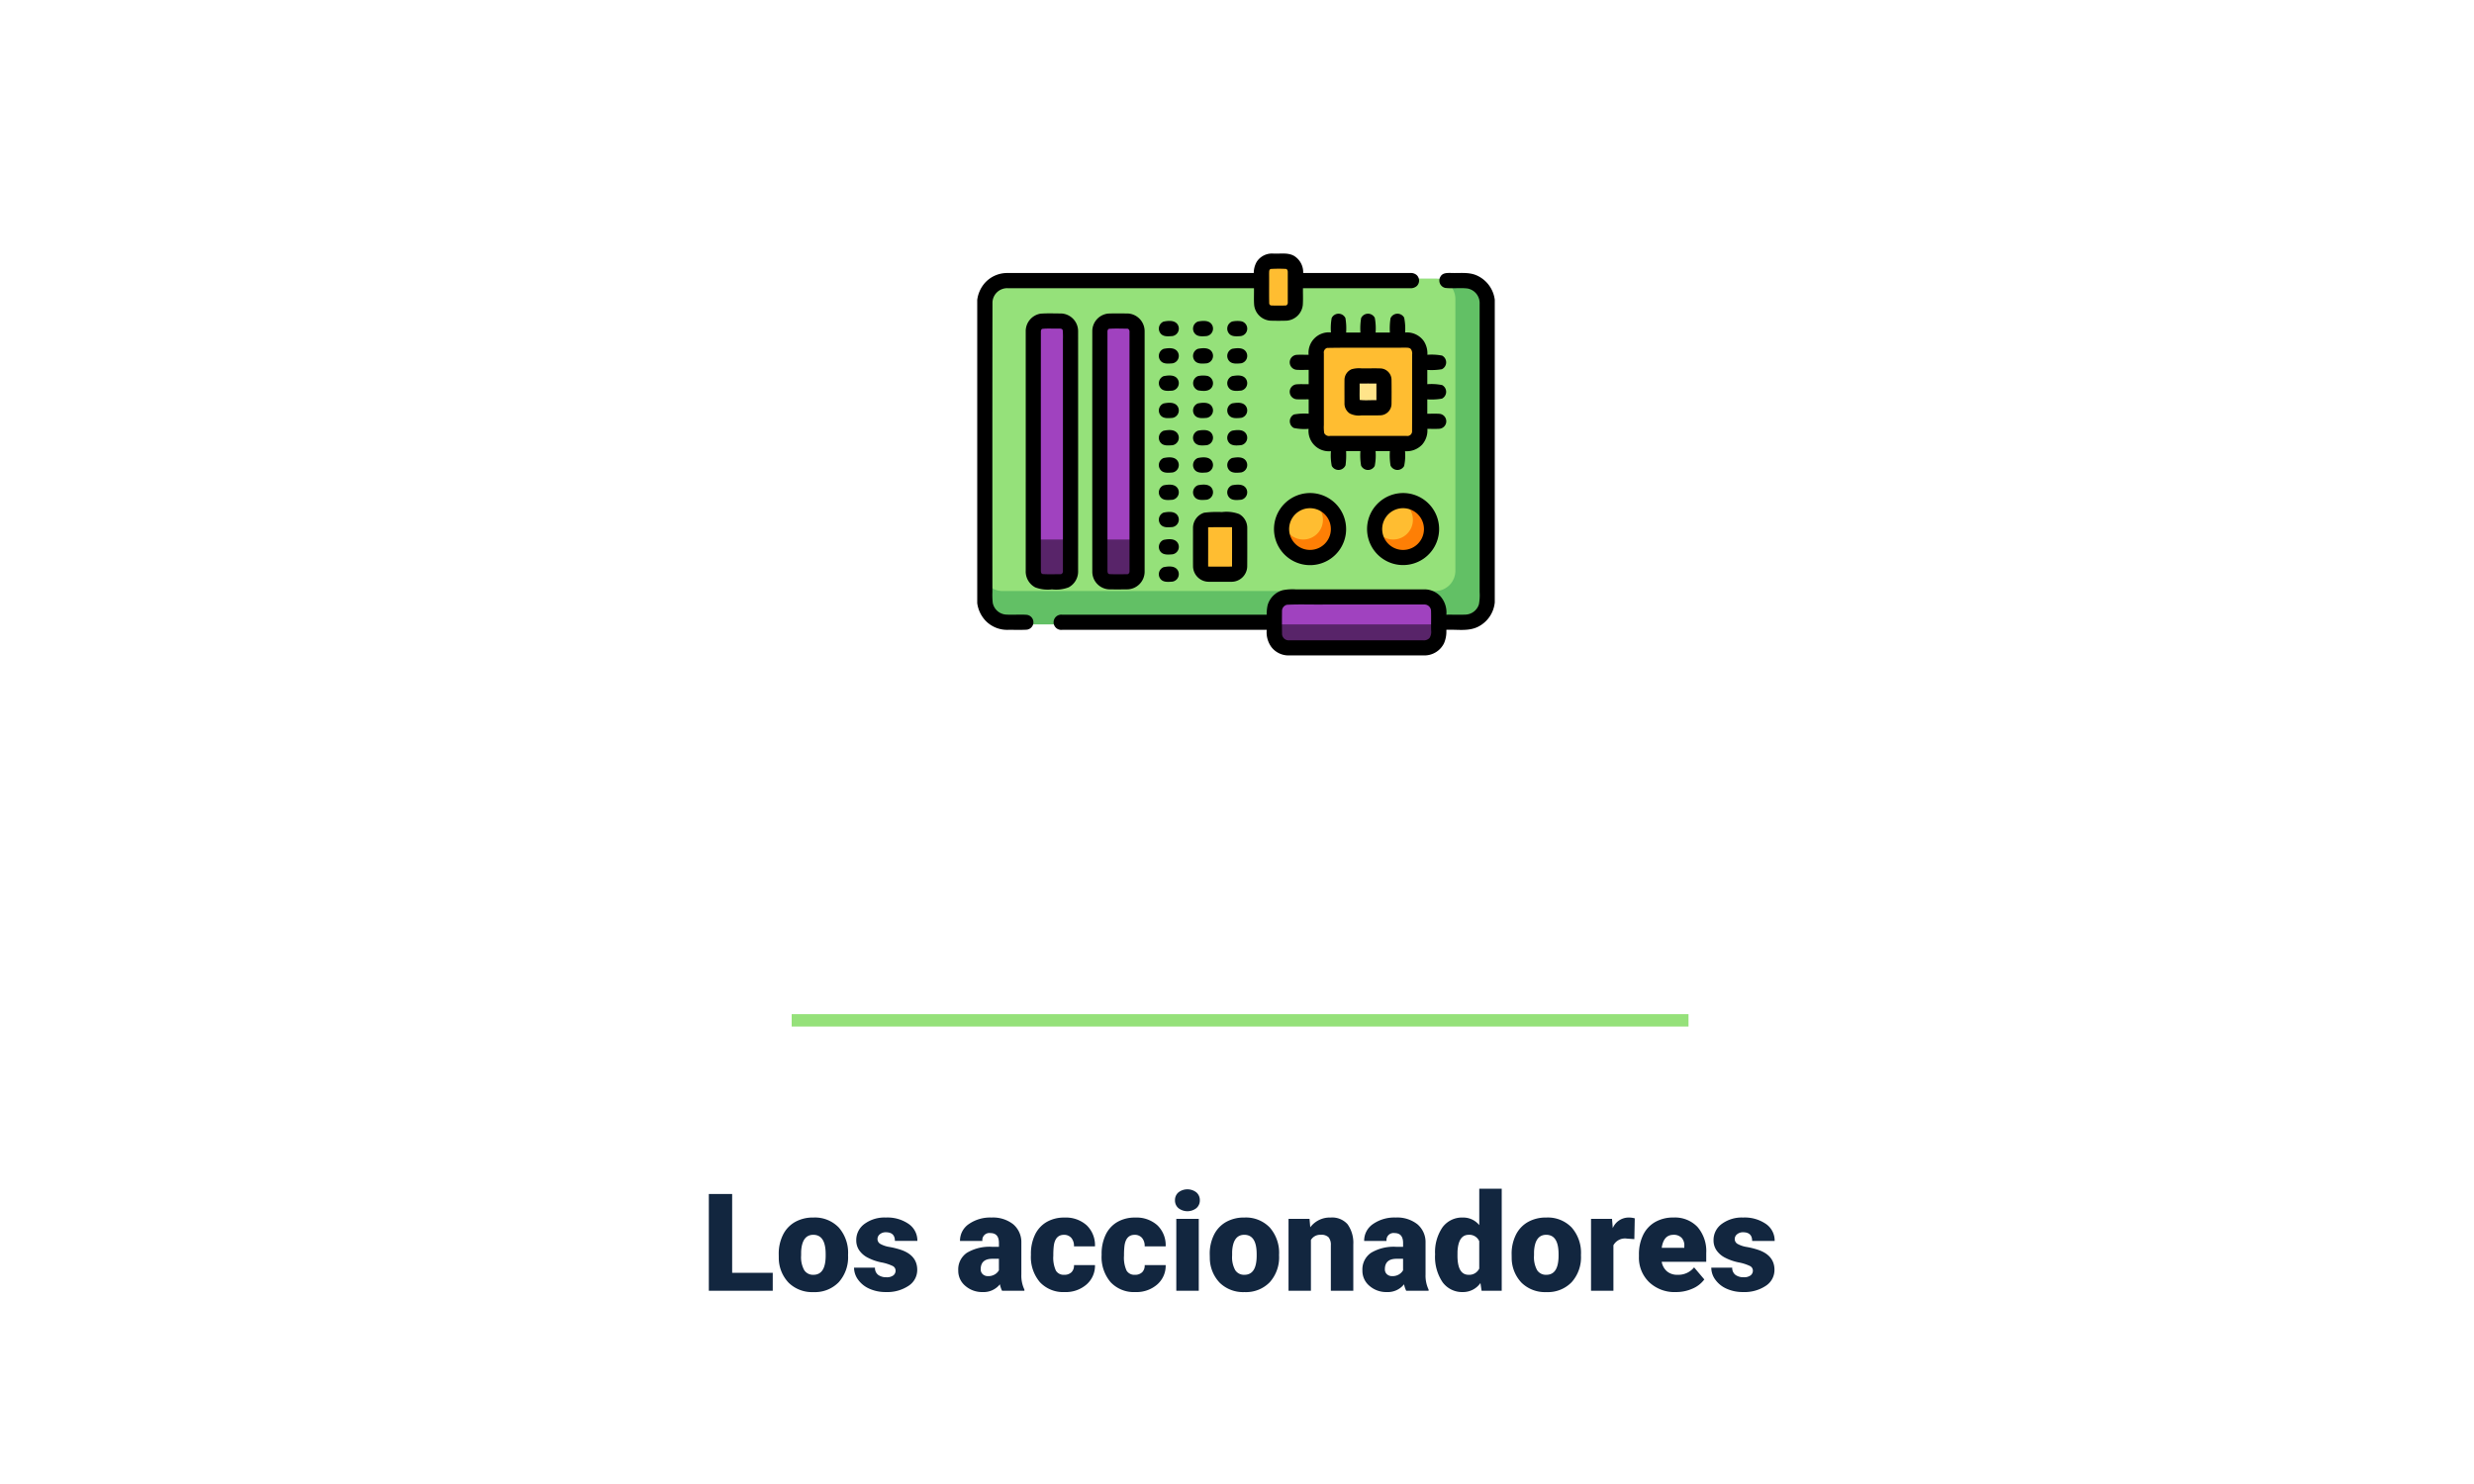 <svg xmlns="http://www.w3.org/2000/svg" xmlns:xlink="http://www.w3.org/1999/xlink" width="400" height="240" viewBox="0 0 400 240">
  <defs>
    <filter id="Ellipse_4900" x="129.5" y="7.5" width="141" height="141" filterUnits="userSpaceOnUse">
      <feOffset dy="5" input="SourceAlpha"/>
      <feGaussianBlur stdDeviation="3.5" result="blur"/>
      <feFlood flood-opacity="0.122"/>
      <feComposite operator="in" in2="blur"/>
      <feComposite in="SourceGraphic"/>
    </filter>
  </defs>
  <g id="t2-card1" transform="translate(2749 8476)">
    <rect id="Rectangle_38395" data-name="Rectangle 38395" width="400" height="240" rx="20" transform="translate(-2749 -8476)" fill="#d4f3ca" opacity="0"/>
    <path id="Path_186221" data-name="Path 186221" d="M89.376,18.1h6.563V21H85.605V5.359h3.771Zm7.53-3.019a6.86,6.86,0,0,1,.677-3.1,4.84,4.84,0,0,1,1.944-2.089,5.856,5.856,0,0,1,2.976-.73,5.344,5.344,0,0,1,4.114,1.617,6.2,6.2,0,0,1,1.5,4.4v.129a6.019,6.019,0,0,1-1.509,4.313,5.359,5.359,0,0,1-4.087,1.6,5.42,5.42,0,0,1-3.985-1.488,5.819,5.819,0,0,1-1.622-4.034Zm3.62.226a4.325,4.325,0,0,0,.5,2.363,1.682,1.682,0,0,0,1.493.752q1.934,0,1.977-2.976v-.365q0-3.126-2-3.126-1.815,0-1.966,2.7ZM115.8,17.734a.836.836,0,0,0-.483-.741,7.353,7.353,0,0,0-1.837-.58,8.376,8.376,0,0,1-2.234-.79,3.743,3.743,0,0,1-1.343-1.187,2.834,2.834,0,0,1-.462-1.6,3.212,3.212,0,0,1,1.321-2.637,5.443,5.443,0,0,1,3.459-1.037,6.03,6.03,0,0,1,3.7,1.042,3.258,3.258,0,0,1,1.4,2.739h-3.631q0-1.4-1.472-1.4a1.459,1.459,0,0,0-.956.317.981.981,0,0,0-.387.79.9.9,0,0,0,.473.784,4.466,4.466,0,0,0,1.509.494,13.043,13.043,0,0,1,1.821.462q2.621.9,2.621,3.233a3.044,3.044,0,0,1-1.413,2.589,6.2,6.2,0,0,1-3.658,1,6.322,6.322,0,0,1-2.664-.537,4.455,4.455,0,0,1-1.826-1.461,3.308,3.308,0,0,1-.655-1.944h3.384A1.4,1.4,0,0,0,113,18.449a2.209,2.209,0,0,0,1.321.371,1.738,1.738,0,0,0,1.112-.3A.962.962,0,0,0,115.8,17.734ZM133.011,21a4.088,4.088,0,0,1-.344-1.042,3.366,3.366,0,0,1-2.793,1.257,4.124,4.124,0,0,1-2.793-.994,3.163,3.163,0,0,1-1.149-2.5,3.251,3.251,0,0,1,1.4-2.857,7.114,7.114,0,0,1,4.061-.967h1.117v-.615q0-1.608-1.386-1.608a1.133,1.133,0,0,0-1.289,1.274h-3.62a3.245,3.245,0,0,1,1.434-2.736A6.027,6.027,0,0,1,131.3,9.162a5.284,5.284,0,0,1,3.513,1.085,3.772,3.772,0,0,1,1.321,2.976v5.146a5.269,5.269,0,0,0,.494,2.449V21Zm-2.267-2.363a2.019,2.019,0,0,0,1.123-.29,1.818,1.818,0,0,0,.639-.655V15.833h-1.053q-1.891,0-1.891,1.7a1.036,1.036,0,0,0,.333.8A1.205,1.205,0,0,0,130.744,18.637Zm12.311-.215a1.61,1.61,0,0,0,1.182-.414,1.517,1.517,0,0,0,.408-1.155h3.395a4.018,4.018,0,0,1-1.37,3.137,5.1,5.1,0,0,1-3.529,1.225,5.158,5.158,0,0,1-4-1.59,6.264,6.264,0,0,1-1.461-4.4v-.15a7.08,7.08,0,0,1,.65-3.11,4.732,4.732,0,0,1,1.875-2.073,5.589,5.589,0,0,1,2.9-.725,5.03,5.03,0,0,1,3.6,1.257,4.458,4.458,0,0,1,1.332,3.405h-3.395a1.987,1.987,0,0,0-.44-1.386,1.52,1.52,0,0,0-1.182-.483q-1.407,0-1.644,1.794a12.659,12.659,0,0,0-.075,1.568,4.972,4.972,0,0,0,.419,2.428A1.45,1.45,0,0,0,143.055,18.422Zm11.43,0a1.61,1.61,0,0,0,1.182-.414,1.517,1.517,0,0,0,.408-1.155h3.395a4.018,4.018,0,0,1-1.37,3.137,5.1,5.1,0,0,1-3.529,1.225,5.158,5.158,0,0,1-4-1.59,6.264,6.264,0,0,1-1.461-4.4v-.15a7.08,7.08,0,0,1,.65-3.11,4.732,4.732,0,0,1,1.875-2.073,5.589,5.589,0,0,1,2.9-.725,5.03,5.03,0,0,1,3.6,1.257,4.458,4.458,0,0,1,1.332,3.405h-3.395a1.987,1.987,0,0,0-.44-1.386,1.52,1.52,0,0,0-1.182-.483q-1.407,0-1.644,1.794a12.659,12.659,0,0,0-.075,1.568,4.972,4.972,0,0,0,.419,2.428A1.45,1.45,0,0,0,154.484,18.422ZM164.818,21h-3.631V9.377h3.631ZM160.973,6.369a1.63,1.63,0,0,1,.559-1.275,2.364,2.364,0,0,1,2.9,0,1.63,1.63,0,0,1,.559,1.275,1.63,1.63,0,0,1-.559,1.275,2.364,2.364,0,0,1-2.9,0A1.63,1.63,0,0,1,160.973,6.369Zm5.618,8.712a6.86,6.86,0,0,1,.677-3.1,4.84,4.84,0,0,1,1.944-2.089,5.856,5.856,0,0,1,2.976-.73,5.344,5.344,0,0,1,4.114,1.617,6.2,6.2,0,0,1,1.5,4.4v.129A6.019,6.019,0,0,1,176.3,19.62a5.359,5.359,0,0,1-4.087,1.6,5.42,5.42,0,0,1-3.985-1.488,5.819,5.819,0,0,1-1.622-4.034Zm3.62.226a4.325,4.325,0,0,0,.5,2.363,1.682,1.682,0,0,0,1.493.752q1.934,0,1.977-2.976v-.365q0-3.126-2-3.126-1.815,0-1.966,2.7Zm12.515-5.93.118,1.364a3.942,3.942,0,0,1,3.319-1.579,3.316,3.316,0,0,1,2.712,1.085,5.165,5.165,0,0,1,.929,3.266V21h-3.631V13.663a1.961,1.961,0,0,0-.354-1.294,1.64,1.64,0,0,0-1.289-.414,1.726,1.726,0,0,0-1.579.838V21h-3.62V9.377ZM198.355,21a4.088,4.088,0,0,1-.344-1.042,3.366,3.366,0,0,1-2.793,1.257,4.124,4.124,0,0,1-2.793-.994,3.163,3.163,0,0,1-1.149-2.5,3.251,3.251,0,0,1,1.4-2.857,7.114,7.114,0,0,1,4.061-.967h1.117v-.615q0-1.608-1.386-1.608a1.133,1.133,0,0,0-1.289,1.274h-3.62a3.245,3.245,0,0,1,1.434-2.736,6.027,6.027,0,0,1,3.658-1.051,5.284,5.284,0,0,1,3.513,1.085,3.772,3.772,0,0,1,1.321,2.976v5.146a5.269,5.269,0,0,0,.494,2.449V21Zm-2.267-2.363a2.019,2.019,0,0,0,1.123-.29,1.818,1.818,0,0,0,.639-.655V15.833H196.8q-1.891,0-1.891,1.7a1.036,1.036,0,0,0,.333.8A1.205,1.205,0,0,0,196.089,18.637Zm6.939-3.534a7.1,7.1,0,0,1,1.192-4.351,3.925,3.925,0,0,1,3.33-1.59,3.338,3.338,0,0,1,2.621,1.225V4.5H213.8V21h-3.255l-.183-1.246a3.428,3.428,0,0,1-2.836,1.461,3.918,3.918,0,0,1-3.287-1.59A7.325,7.325,0,0,1,203.028,15.1Zm3.62.226q0,3.094,1.8,3.094a1.782,1.782,0,0,0,1.719-1.01V12.986a1.734,1.734,0,0,0-1.7-1.031q-1.676,0-1.815,2.707Zm8.755-.247a6.86,6.86,0,0,1,.677-3.1,4.84,4.84,0,0,1,1.944-2.089A5.856,5.856,0,0,1,221,9.162a5.344,5.344,0,0,1,4.114,1.617,6.2,6.2,0,0,1,1.5,4.4v.129a6.019,6.019,0,0,1-1.509,4.313,5.359,5.359,0,0,1-4.087,1.6,5.42,5.42,0,0,1-3.985-1.488,5.819,5.819,0,0,1-1.622-4.034Zm3.62.226a4.325,4.325,0,0,0,.5,2.363,1.682,1.682,0,0,0,1.493.752q1.934,0,1.977-2.976v-.365q0-3.126-2-3.126-1.815,0-1.966,2.7Zm16.221-2.653-1.192-.086a2.142,2.142,0,0,0-2.191,1.074V21h-3.62V9.377h3.395l.118,1.493A2.8,2.8,0,0,1,234.3,9.162a3.53,3.53,0,0,1,1.01.129Zm6.725,8.562a5.975,5.975,0,0,1-4.329-1.6,5.509,5.509,0,0,1-1.654-4.152v-.3a7.138,7.138,0,0,1,.661-3.147,4.834,4.834,0,0,1,1.928-2.111,5.821,5.821,0,0,1,3.008-.747,5.031,5.031,0,0,1,3.867,1.52,5.973,5.973,0,0,1,1.418,4.238v1.407h-7.2a2.609,2.609,0,0,0,.849,1.536,2.525,2.525,0,0,0,1.7.559,3.254,3.254,0,0,0,2.686-1.2l1.654,1.955a4.624,4.624,0,0,1-1.917,1.488A6.48,6.48,0,0,1,241.969,21.215Zm-.408-9.26q-1.59,0-1.891,2.105h3.652v-.279a1.793,1.793,0,0,0-.44-1.348A1.753,1.753,0,0,0,241.561,11.955Zm12.848,5.779a.836.836,0,0,0-.483-.741,7.353,7.353,0,0,0-1.837-.58,8.376,8.376,0,0,1-2.234-.79,3.743,3.743,0,0,1-1.343-1.187,2.835,2.835,0,0,1-.462-1.6A3.212,3.212,0,0,1,249.37,10.2a5.443,5.443,0,0,1,3.459-1.037,6.03,6.03,0,0,1,3.7,1.042,3.258,3.258,0,0,1,1.4,2.739H254.29q0-1.4-1.472-1.4a1.459,1.459,0,0,0-.956.317.981.981,0,0,0-.387.79.9.9,0,0,0,.473.784,4.466,4.466,0,0,0,1.509.494,13.042,13.042,0,0,1,1.821.462q2.621.9,2.621,3.233a3.044,3.044,0,0,1-1.413,2.589,6.2,6.2,0,0,1-3.658,1,6.322,6.322,0,0,1-2.664-.537,4.455,4.455,0,0,1-1.826-1.461,3.308,3.308,0,0,1-.655-1.944h3.384a1.4,1.4,0,0,0,.537,1.176,2.209,2.209,0,0,0,1.321.371,1.738,1.738,0,0,0,1.112-.3A.962.962,0,0,0,254.408,17.734Z" transform="translate(-2720 -8288.256)" fill="#12263f"/>
    <rect id="Rectangle_38392" data-name="Rectangle 38392" width="145" height="2" transform="translate(-2621 -8311.984)" fill="#95e17a"/>
    <g id="Group_118577" data-name="Group 118577" transform="translate(-3134.833 -11379)">
      <g transform="matrix(1, 0, 0, 1, 385.83, 2903)" filter="url(#Ellipse_4900)">
        <circle id="Ellipse_4900-2" data-name="Ellipse 4900" cx="60" cy="60" r="60" transform="translate(140 13)" fill="#fff"/>
      </g>
      <g id="Group_118539" data-name="Group 118539" transform="translate(3312.833 10080.001)">
        <path id="Path_185906" data-name="Path 185906" d="M3.269,0H78.777a3.269,3.269,0,0,1,3.269,3.269V52.627A3.269,3.269,0,0,1,78.777,55.9H3.269A3.269,3.269,0,0,1,0,52.627V3.269A3.269,3.269,0,0,1,3.269,0Z" transform="translate(-2768.183 -7131.915)" fill="#62c065"/>
        <path id="Path_185905" data-name="Path 185905" d="M3.269,0H73.22a3.269,3.269,0,0,1,3.269,3.269V47.234A3.269,3.269,0,0,1,73.22,50.5H3.269A3.269,3.269,0,0,1,0,47.234V3.269A3.269,3.269,0,0,1,3.269,0Z" transform="translate(-2768.183 -7131.915)" fill="#95e17a"/>
        <rect id="Rectangle_38348" data-name="Rectangle 38348" width="5.557" height="42.004" transform="translate(-2748.734 -7124.887)" fill="#a042bf"/>
        <rect id="Rectangle_38349" data-name="Rectangle 38349" width="5.393" height="42.004" transform="translate(-2759.521 -7124.887)" fill="#a042bf"/>
        <rect id="Rectangle_38350" data-name="Rectangle 38350" width="6.538" height="9.316" transform="translate(-2733.043 -7093.016)" fill="#ffbd31"/>
        <rect id="Rectangle_38351" data-name="Rectangle 38351" width="5.557" height="8.499" transform="translate(-2722.91 -7135.02)" fill="#ffbd31"/>
        <rect id="Rectangle_38352" data-name="Rectangle 38352" width="16.344" height="16.507" transform="translate(-2714.085 -7122.108)" fill="#ffbd31"/>
        <rect id="Rectangle_38353" data-name="Rectangle 38353" width="26.477" height="7.845" transform="translate(-2720.622 -7080.268)" fill="#a042bf"/>
        <circle id="Ellipse_5070" data-name="Ellipse 5070" cx="4.658" cy="4.658" r="4.658" transform="translate(-2719.478 -7096.121)" fill="#fe7f05"/>
        <circle id="Ellipse_5071" data-name="Ellipse 5071" cx="4.658" cy="4.658" r="4.658" transform="translate(-2704.932 -7096.121)" fill="#fe7f05"/>
        <rect id="Rectangle_38354" data-name="Rectangle 38354" width="5.557" height="6.864" transform="translate(-2748.734 -7089.748)" fill="#582469"/>
        <rect id="Rectangle_38355" data-name="Rectangle 38355" width="5.393" height="6.864" transform="translate(-2759.521 -7089.748)" fill="#582469"/>
        <rect id="Rectangle_38366" data-name="Rectangle 38366" width="26.477" height="3.596" transform="translate(-2720.622 -7076.019)" fill="#582469"/>
        <circle id="Ellipse_5072" data-name="Ellipse 5072" cx="3.187" cy="3.187" r="3.187" transform="translate(-2719.478 -7096.121)" fill="#ffbd31"/>
        <circle id="Ellipse_5073" data-name="Ellipse 5073" cx="3.187" cy="3.187" r="3.187" transform="translate(-2704.932 -7096.121)" fill="#ffbd31"/>
        <rect id="Rectangle_38367" data-name="Rectangle 38367" width="5.72" height="5.557" transform="translate(-2708.691 -7116.551)" fill="#ffe48a"/>
        <path id="Rectangle_38367_-_Outline" data-name="Rectangle 38367 - Outline" d="M1,1V4.557H4.72V1H1M0,0H5.72V5.557H0Z" transform="translate(-2708.691 -7116.551)" fill="#707070"/>
        <g id="_000000ff" data-name="#000000ff" transform="translate(-2769 -7136)">
          <path id="Path_185867" data-name="Path 185867" d="M45.181,58.465a2.936,2.936,0,0,1,2.7-1.342c1.183.064,2.517-.24,3.548.508A3.1,3.1,0,0,1,52.7,60.266q8.627,0,17.257,0a1.482,1.482,0,0,1,1.085.322,1.232,1.232,0,0,1,.062,1.75,1.471,1.471,0,0,1-1.151.384q-8.644,0-17.287,0c-.018.905.039,1.814-.028,2.72a2.838,2.838,0,0,1-2.649,2.532q-1.285.037-2.571,0a2.837,2.837,0,0,1-2.644-2.535c-.07-.9-.01-1.813-.028-2.718q-19.922,0-39.843,0a2.383,2.383,0,0,0-2.44,2.368q-.029,23.378-.01,46.757a12.032,12.032,0,0,0,.057,1.767A2.352,2.352,0,0,0,4.584,115.5c1.133.082,2.27-.038,3.4.044a1.209,1.209,0,0,1,.021,2.406c-1.03.062-2.064.01-3.1.025a4.851,4.851,0,0,1-3.534-1.451A5.156,5.156,0,0,1,0,113.658V64.62a5.16,5.16,0,0,1,1.133-2.631A4.834,4.834,0,0,1,4.9,60.266q19.9,0,39.81,0a3.66,3.66,0,0,1,.471-1.8m2.269,1.146c-.312.113-.237.5-.26.76.018,1.58-.016,3.163.016,4.741a.374.374,0,0,0,.371.405c.753.025,1.51.026,2.264,0,.3,0,.4-.327.369-.57,0-1.584,0-3.167,0-4.75.02-.248-.056-.611-.373-.6A22.408,22.408,0,0,0,47.449,59.611Z" transform="translate(0 -57.114)"/>
          <path id="Path_185868" data-name="Path 185868" d="M138.169,76.866c.368-.579,1.121-.531,1.719-.525,1.407.059,2.9-.194,4.218.451a4.976,4.976,0,0,1,2.8,3.885v48.943a4.927,4.927,0,0,1-2.71,3.941c-1.59.789-3.416.4-5.121.489a4.775,4.775,0,0,1-.374,2.175,3.534,3.534,0,0,1-3.231,1.969q-10.954,0-21.909,0a3.5,3.5,0,0,1-2.739-1.314,4.049,4.049,0,0,1-.786-2.824q-16.543,0-33.083,0a1.232,1.232,0,1,1-.007-2.448q16.543-.007,33.087,0a6.6,6.6,0,0,1,.147-1.533,3.53,3.53,0,0,1,2.429-2.429,8.165,8.165,0,0,1,2.094-.137q10.39.007,20.778,0a3.54,3.54,0,0,1,2.6,1.079,3.951,3.951,0,0,1,1,3.017c1.023-.015,2.048.025,3.071-.01a2.367,2.367,0,0,0,2.188-1.651,8.1,8.1,0,0,0,.118-2.018q0-23.29,0-46.58a2.4,2.4,0,0,0-1.945-2.492c-1.195-.15-2.407.046-3.6-.093a1.217,1.217,0,0,1-.745-1.891M113.3,130a1.042,1.042,0,0,0-.794,1.018c-.008,1.25-.021,2.5.007,3.756a1.073,1.073,0,0,0,1.206.971q10.794,0,21.587,0a1.221,1.221,0,0,0,1.053-.379,1.821,1.821,0,0,0,.257-1.229c-.02-1.038.016-2.077-.013-3.114a1.065,1.065,0,0,0-1.129-1.064c-5.4-.008-10.8,0-16.193,0C117.291,129.984,115.294,129.9,113.3,130Z" transform="translate(-63.23 -73.196)"/>
          <path id="Path_185869" data-name="Path 185869" d="M50.346,116.4c1.118-.088,2.242-.033,3.364-.034a2.862,2.862,0,0,1,2.728,2.857q.01,19.377,0,38.758a2.9,2.9,0,0,1-1.535,2.679,5.642,5.642,0,0,1-2.692.327,5.682,5.682,0,0,1-2.707-.327,2.9,2.9,0,0,1-1.536-2.693q.007-19.372,0-38.743a2.864,2.864,0,0,1,2.37-2.823m.322,2.448c-.224.08-.247.337-.242.539q-.01,19.213,0,38.426c0,.252-.021.668.327.7.92.054,1.845.023,2.767.016.329.051.508-.263.471-.548q.007-18.723,0-37.444a12.643,12.643,0,0,0-.029-1.43c-.065-.35-.489-.286-.749-.3C52.364,118.839,51.51,118.757,50.668,118.852Z" transform="translate(-40.128 -106.671)"/>
          <path id="Path_185870" data-name="Path 185870" d="M116.355,116.392c1.061-.042,2.126-.02,3.187-.013a2.868,2.868,0,0,1,2.726,2.86q0,19.456,0,38.911a2.865,2.865,0,0,1-2.72,2.842c-1.03.016-2.059.023-3.087,0a2.858,2.858,0,0,1-2.653-2.844q-.01-19.448,0-38.9a2.861,2.861,0,0,1,2.55-2.854m.152,2.466c-.226.08-.261.335-.25.543q-.01,19.206,0,38.411c0,.261-.021.7.346.716.928.047,1.86.026,2.79.011.314.039.458-.288.428-.549q0-19.3,0-38.594c.034-.273-.116-.6-.438-.564C118.423,118.827,117.46,118.784,116.507,118.858Z" transform="translate(-95.203 -106.682)"/>
          <path id="Path_185871" data-name="Path 185871" d="M315.966,117.336a1.234,1.234,0,0,1,2.206.026,9.845,9.845,0,0,1,.116,2.355q1.157,0,2.314,0a10.062,10.062,0,0,1,.114-2.35,1.234,1.234,0,0,1,2.206-.038,9.026,9.026,0,0,1,.131,2.388q1.157,0,2.314,0a10.487,10.487,0,0,1,.106-2.334,1.233,1.233,0,0,1,2.2-.075,9.071,9.071,0,0,1,.154,2.4,3.336,3.336,0,0,1,3.037,1.412,3.669,3.669,0,0,1,.562,2.188,8.972,8.972,0,0,1,2.372.131,1.235,1.235,0,0,1-.031,2.206,9.92,9.92,0,0,1-2.354.114q0,1.155,0,2.309a8.484,8.484,0,0,1,2.4.144,1.235,1.235,0,0,1-.033,2.19,9.7,9.7,0,0,1-2.368.118q0,1.162,0,2.322c.639.008,1.28-.026,1.919.011a1.214,1.214,0,0,1,.013,2.424c-.639.041-1.28.007-1.919.016a3.5,3.5,0,0,1-.84,2.541,3.456,3.456,0,0,1-2.772,1.067,8.124,8.124,0,0,1-.147,2.4,1.233,1.233,0,0,1-2.195-.078,10.31,10.31,0,0,1-.108-2.336q-1.157,0-2.314,0a8.649,8.649,0,0,1-.139,2.4,1.233,1.233,0,0,1-2.2-.051,9.79,9.79,0,0,1-.114-2.349q-1.157,0-2.314,0a12.372,12.372,0,0,1-.087,2.283,1.233,1.233,0,0,1-2.226.113,8.406,8.406,0,0,1-.137-2.383,3.3,3.3,0,0,1-3.612-3.61,8.13,8.13,0,0,1-2.394-.145,1.235,1.235,0,0,1,.025-2.18,9.276,9.276,0,0,1,2.383-.123q0-1.165,0-2.326c-.646-.008-1.291.029-1.935-.01a1.214,1.214,0,0,1-.1-2.411c.677-.065,1.357-.015,2.035-.028,0-.771,0-1.541,0-2.313-.65-.008-1.3.031-1.951-.015a1.214,1.214,0,0,1,.02-2.421c.639-.039,1.28,0,1.919-.013a3.3,3.3,0,0,1,3.612-3.61,9.02,9.02,0,0,1,.127-2.368m-.716,4.864a.776.776,0,0,0-.557.887q0,5.8,0,11.6a6.217,6.217,0,0,0,.057,1.293.858.858,0,0,0,.927.463c4.145-.007,8.29,0,12.436,0a.749.749,0,0,0,.843-.757c.023-4.14,0-8.283.013-12.423a1.251,1.251,0,0,0-.194-.848c-.245-.289-.657-.234-.992-.248C323.6,122.2,319.423,122.125,315.25,122.2Z" transform="translate(-258.645 -106.934)"/>
          <path id="Path_185872" data-name="Path 185872" d="M180.406,123.913c.757-.154,1.824-.271,2.3.5a1.224,1.224,0,0,1-.865,1.837c-.634.041-1.419.149-1.886-.389A1.233,1.233,0,0,1,180.406,123.913Z" transform="translate(-150.284 -112.901)"/>
          <path id="Path_185873" data-name="Path 185873" d="M214.272,123.906c.76-.139,1.829-.25,2.278.543a1.223,1.223,0,0,1-.869,1.806c-.66.051-1.5.15-1.951-.448A1.232,1.232,0,0,1,214.272,123.906Z" transform="translate(-178.583 -112.907)"/>
          <path id="Path_185874" data-name="Path 185874" d="M248.12,123.945a3.957,3.957,0,0,1,1.455-.042,1.216,1.216,0,0,1-.165,2.406c-.624.036-1.406.11-1.831-.454A1.231,1.231,0,0,1,248.12,123.945Z" transform="translate(-206.896 -112.948)"/>
          <path id="Path_185875" data-name="Path 185875" d="M180.417,150.908c.755-.147,1.817-.265,2.285.507a1.224,1.224,0,0,1-.869,1.837c-.633.039-1.412.145-1.88-.387A1.234,1.234,0,0,1,180.417,150.908Z" transform="translate(-150.284 -135.489)"/>
          <path id="Path_185876" data-name="Path 185876" d="M214.262,150.907c.76-.141,1.831-.253,2.282.538a1.224,1.224,0,0,1-.868,1.809c-.664.051-1.5.15-1.958-.456A1.232,1.232,0,0,1,214.262,150.907Z" transform="translate(-178.578 -135.494)"/>
          <path id="Path_185877" data-name="Path 185877" d="M248.127,150.905c.734-.121,1.731-.25,2.215.464a1.223,1.223,0,0,1-.771,1.88c-.673.06-1.535.168-2-.443A1.231,1.231,0,0,1,248.127,150.905Z" transform="translate(-206.896 -135.497)"/>
          <path id="Path_185878" data-name="Path 185878" d="M364.438,170.854a4.387,4.387,0,0,1,1.566-.145c1.038.018,2.076-.021,3.112.013a1.86,1.86,0,0,1,1.772,1.819q.024,1.969,0,3.941a1.863,1.863,0,0,1-1.768,1.822c-1.033.038-2.068,0-3.1.015a3.242,3.242,0,0,1-1.875-.306,1.922,1.922,0,0,1-.86-1.7c0-1.252-.011-2.506,0-3.759a1.882,1.882,0,0,1,1.151-1.7m1.291,2.314c.021.883-.026,1.768.018,2.651.887.113,1.8.011,2.7.044v-2.7C367.538,173.163,366.635,173.157,365.729,173.168Z" transform="translate(-303.905 -152.141)"/>
          <path id="Path_185879" data-name="Path 185879" d="M180.413,177.909c.757-.149,1.821-.268,2.29.5a1.224,1.224,0,0,1-.876,1.839c-.628.038-1.4.144-1.866-.381A1.234,1.234,0,0,1,180.413,177.909Z" transform="translate(-150.284 -158.075)"/>
          <path id="Path_185880" data-name="Path 185880" d="M214.345,177.938a3.775,3.775,0,0,1,1.572-.023,1.229,1.229,0,0,1,.641,1.886c-.5.673-1.451.552-2.172.441A1.232,1.232,0,0,1,214.345,177.938Z" transform="translate(-178.663 -158.112)"/>
          <path id="Path_185881" data-name="Path 185881" d="M248.129,177.9c.734-.123,1.729-.25,2.213.463a1.222,1.222,0,0,1-.757,1.878c-.673.062-1.54.177-2.007-.435A1.23,1.23,0,0,1,248.129,177.9Z" transform="translate(-206.898 -158.08)"/>
          <path id="Path_185882" data-name="Path 185882" d="M180.409,204.909c.755-.149,1.819-.268,2.288.5a1.223,1.223,0,0,1-.878,1.84c-.629.039-1.4.142-1.87-.387A1.234,1.234,0,0,1,180.409,204.909Z" transform="translate(-150.28 -180.662)"/>
          <path id="Path_185883" data-name="Path 185883" d="M214.26,204.909c.76-.142,1.835-.257,2.285.539a1.221,1.221,0,0,1-.861,1.8c-.665.052-1.505.154-1.963-.451A1.233,1.233,0,0,1,214.26,204.909Z" transform="translate(-178.58 -180.669)"/>
          <path id="Path_185884" data-name="Path 185884" d="M248.129,204.9c.734-.119,1.728-.247,2.211.464a1.223,1.223,0,0,1-.768,1.88c-.673.062-1.536.172-2-.443A1.23,1.23,0,0,1,248.129,204.9Z" transform="translate(-206.895 -180.671)"/>
          <path id="Path_185885" data-name="Path 185885" d="M180.41,231.908c.757-.152,1.819-.27,2.291.5a1.226,1.226,0,0,1-.866,1.842c-.631.038-1.407.145-1.876-.382A1.234,1.234,0,0,1,180.41,231.908Z" transform="translate(-150.285 -203.247)"/>
          <path id="Path_185886" data-name="Path 185886" d="M214.254,231.909c.76-.144,1.832-.26,2.286.53a1.223,1.223,0,0,1-.865,1.814c-.662.051-1.5.15-1.956-.454A1.231,1.231,0,0,1,214.254,231.909Z" transform="translate(-178.579 -203.254)"/>
          <path id="Path_185887" data-name="Path 185887" d="M248.118,231.906c.739-.127,1.744-.253,2.229.466a1.223,1.223,0,0,1-.775,1.873c-.672.062-1.531.172-2-.438A1.231,1.231,0,0,1,248.118,231.906Z" transform="translate(-206.897 -203.256)"/>
          <path id="Path_185888" data-name="Path 185888" d="M180.413,258.91c.758-.15,1.826-.266,2.291.51a1.224,1.224,0,0,1-.865,1.831c-.634.039-1.415.149-1.886-.384A1.233,1.233,0,0,1,180.413,258.91Z" transform="translate(-150.283 -225.837)"/>
          <path id="Path_185889" data-name="Path 185889" d="M214.259,258.909c.762-.142,1.839-.257,2.29.539a1.223,1.223,0,0,1-.863,1.8c-.664.052-1.5.154-1.96-.449A1.232,1.232,0,0,1,214.259,258.909Z" transform="translate(-178.582 -225.843)"/>
          <path id="Path_185890" data-name="Path 185890" d="M248.118,258.907c.737-.129,1.742-.257,2.229.461a1.224,1.224,0,0,1-.763,1.876c-.675.062-1.54.173-2.005-.44A1.23,1.23,0,0,1,248.118,258.907Z" transform="translate(-206.9 -225.842)"/>
          <path id="Path_185891" data-name="Path 185891" d="M180.415,285.912c.757-.149,1.821-.266,2.288.505a1.223,1.223,0,0,1-.861,1.835c-.633.039-1.412.149-1.883-.381A1.233,1.233,0,0,1,180.415,285.912Z" transform="translate(-150.285 -248.426)"/>
          <path id="Path_185892" data-name="Path 185892" d="M214.267,285.9c.763-.142,1.834-.253,2.283.543a1.224,1.224,0,0,1-.865,1.8c-.665.052-1.512.154-1.968-.458A1.233,1.233,0,0,1,214.267,285.9Z" transform="translate(-178.581 -248.427)"/>
          <path id="Path_185893" data-name="Path 185893" d="M248.122,285.906c.737-.124,1.739-.252,2.224.466a1.225,1.225,0,0,1-.765,1.875c-.67.06-1.53.173-2-.43A1.231,1.231,0,0,1,248.122,285.906Z" transform="translate(-206.898 -248.432)"/>
          <path id="Path_185894" data-name="Path 185894" d="M298.727,294.11a5.831,5.831,0,1,1-4.164,2.522,5.854,5.854,0,0,1,4.164-2.522m.172,2.448a3.374,3.374,0,1,0,3.184,1.319A3.388,3.388,0,0,0,298.9,296.559Z" transform="translate(-245.578 -255.337)"/>
          <path id="Path_185895" data-name="Path 185895" d="M390.817,294.11a5.825,5.825,0,1,1-4.584,3.244,5.855,5.855,0,0,1,4.584-3.244m.162,2.448a3.376,3.376,0,1,0,2.625.724A3.394,3.394,0,0,0,390.979,296.558Z" transform="translate(-322.619 -255.337)"/>
          <path id="Path_185896" data-name="Path 185896" d="M180.406,312.911c.758-.15,1.824-.271,2.295.5a1.225,1.225,0,0,1-.86,1.837c-.633.039-1.412.149-1.884-.381A1.234,1.234,0,0,1,180.406,312.911Z" transform="translate(-150.282 -271.01)"/>
          <path id="Path_185897" data-name="Path 185897" d="M215.24,312.985a15.993,15.993,0,0,1,2.868-.106,5.892,5.892,0,0,1,2.79.319,2.561,2.561,0,0,1,1.314,2.3c0,2.072.013,4.146-.008,6.217a2.54,2.54,0,0,1-2.45,2.437c-1.262.015-2.527.008-3.788,0a2.55,2.55,0,0,1-2.52-2.429c-.016-2.076,0-4.151-.007-6.227a2.579,2.579,0,0,1,1.8-2.51m.647,2.36c.01,2.117,0,4.233,0,6.35,1.288.016,2.576.008,3.865,0q.012-3.185,0-6.368C218.466,315.335,217.177,315.311,215.887,315.345Z" transform="translate(-178.553 -271.067)"/>
          <path id="Path_185898" data-name="Path 185898" d="M180.4,339.91c.758-.152,1.824-.27,2.293.5a1.222,1.222,0,0,1-.868,1.835c-.664.049-1.51.145-1.953-.474A1.233,1.233,0,0,1,180.4,339.91Z" transform="translate(-150.271 -293.597)"/>
          <path id="Path_185899" data-name="Path 185899" d="M180.394,366.911c.758-.154,1.829-.273,2.3.5a1.224,1.224,0,0,1-.869,1.835c-.662.049-1.5.145-1.947-.466A1.233,1.233,0,0,1,180.394,366.911Z" transform="translate(-150.274 -316.184)"/>
        </g>
      </g>
    </g>
  </g>
</svg>
